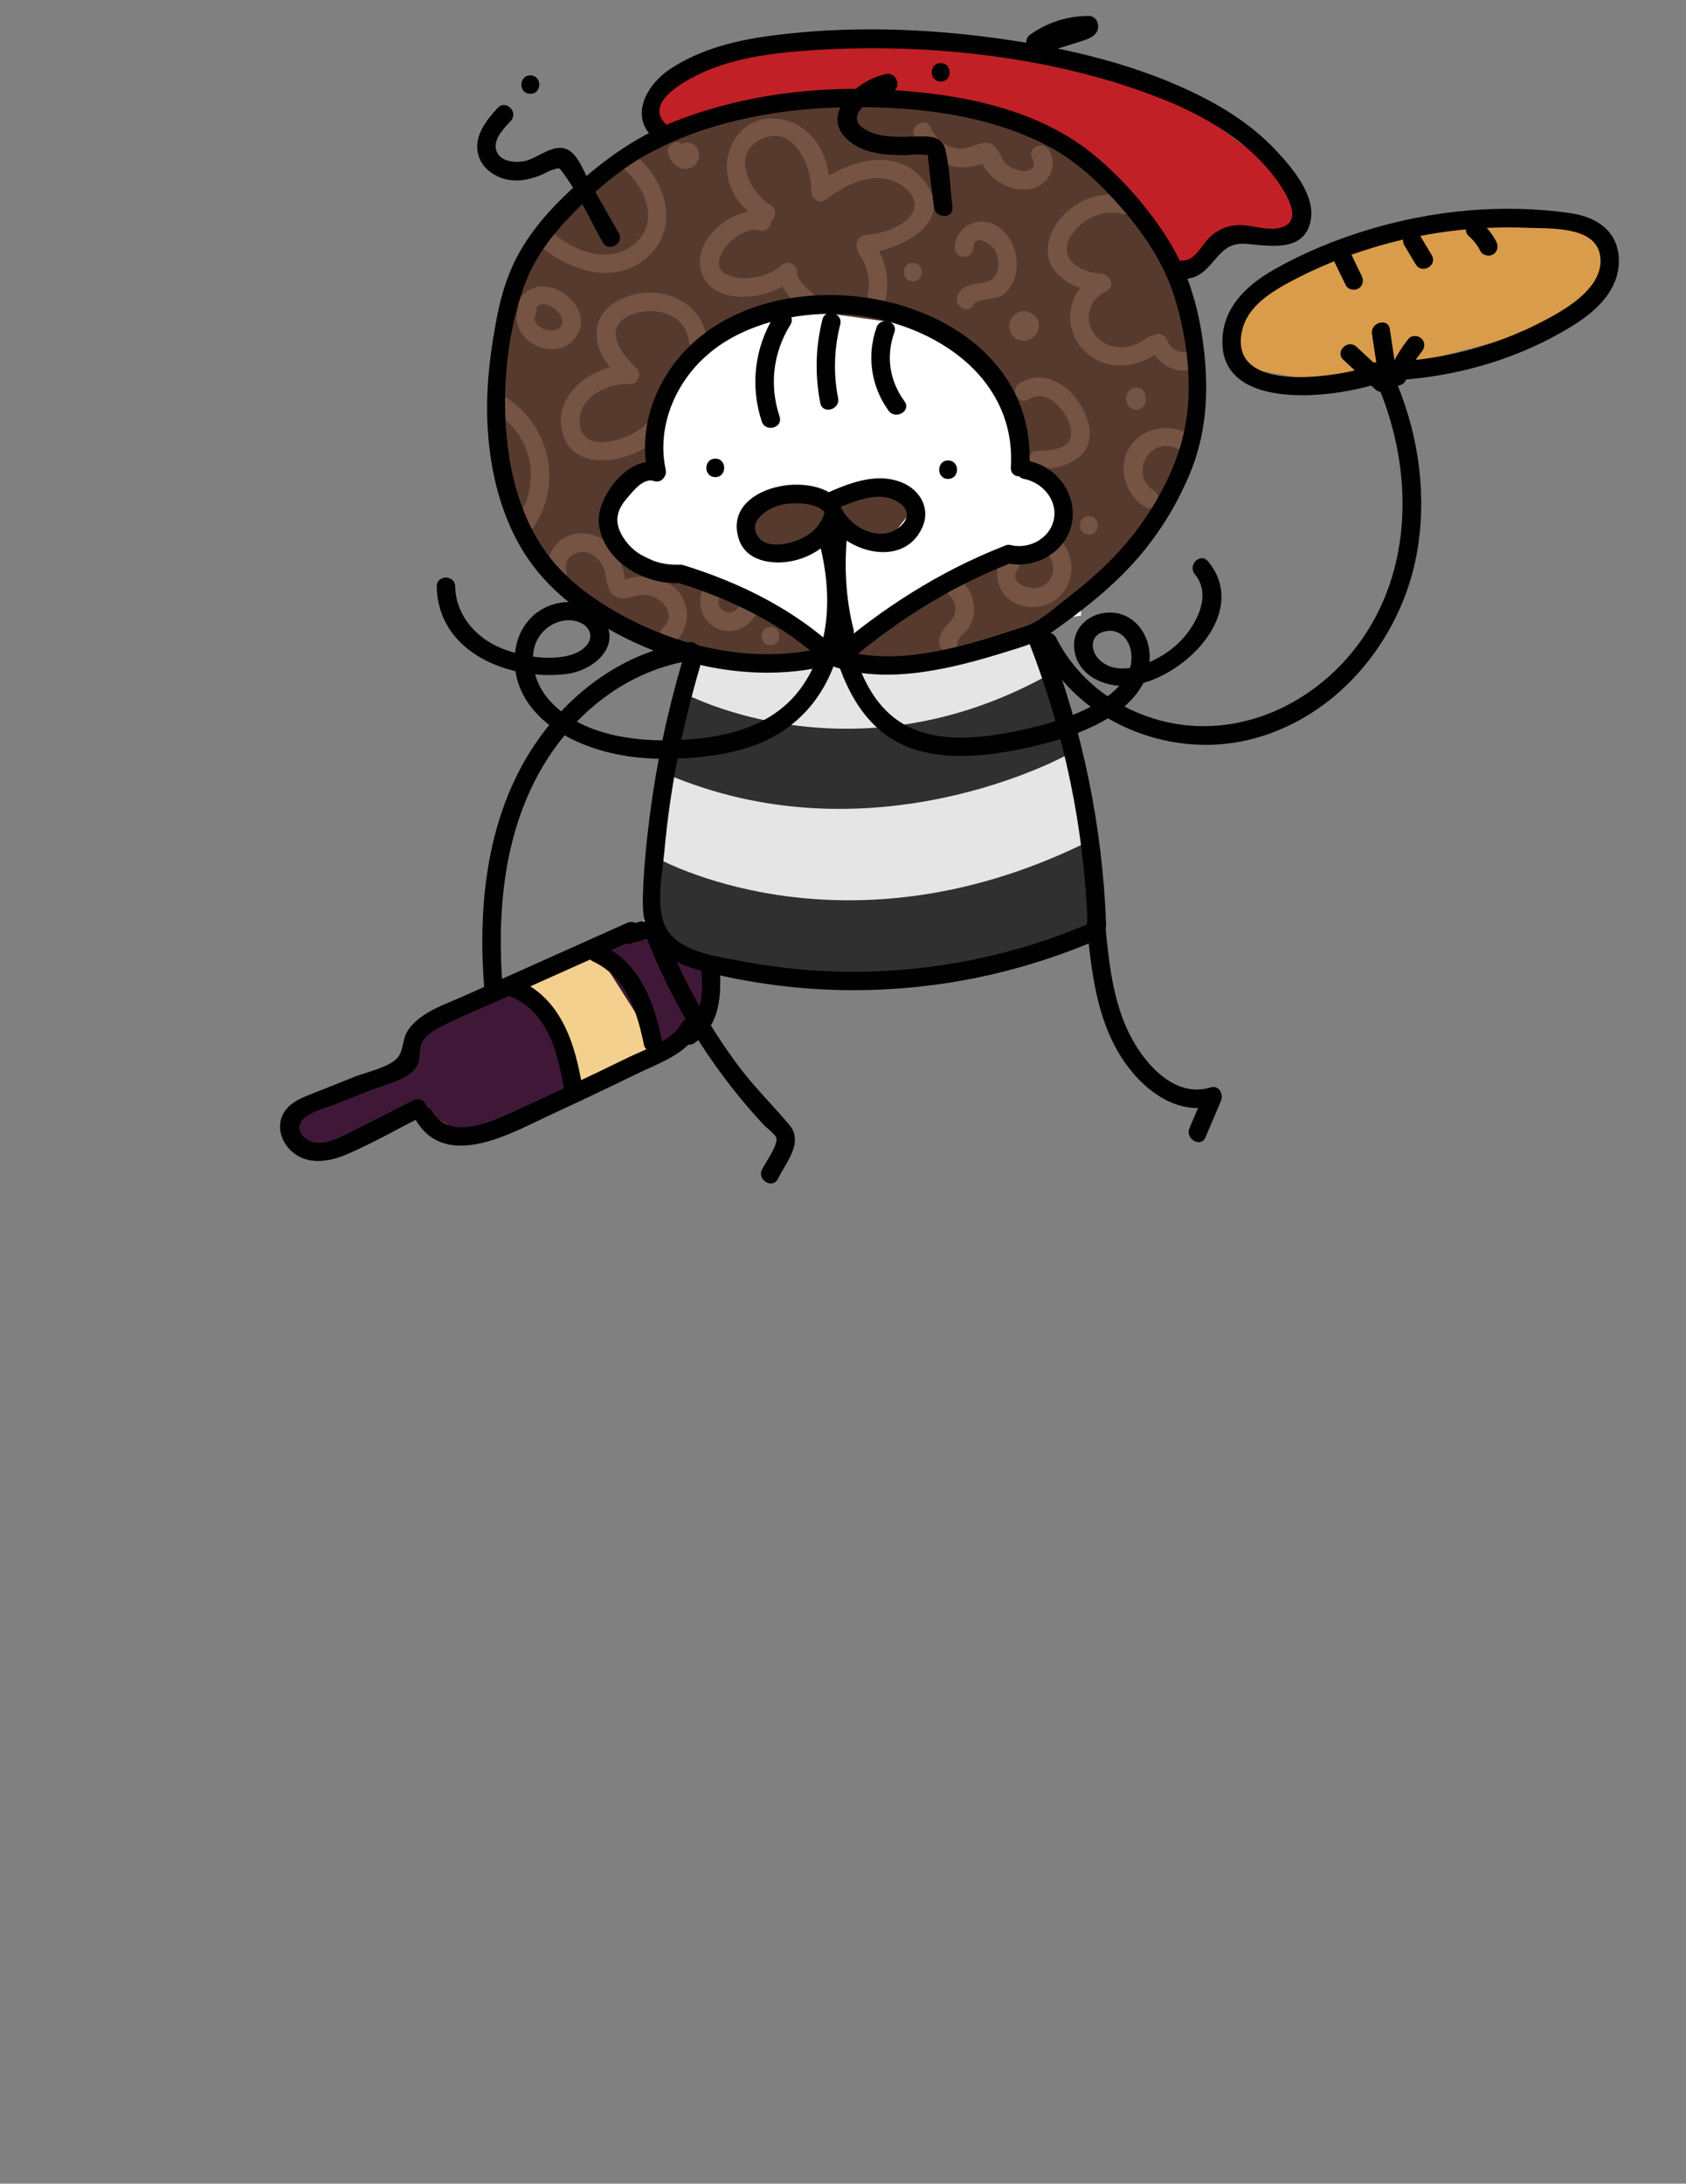 <?xml version="1.0" encoding="UTF-8"?>
<svg xmlns="http://www.w3.org/2000/svg" viewBox="0 0 548.01 709.46">
  <rect x="0" y="0" width="548.01" height="709.46" fill="#808080" stroke="none"/>
  <defs>
    <style>
      .cls-1 {
        fill: #755444;
      }

      .cls-1, .cls-2, .cls-3, .cls-4, .cls-5, .cls-6, .cls-7, .cls-8, .cls-9, .cls-10 {
        stroke-width: 0px;
      }

      .cls-2 {
        fill: #3f1837;
      }

      .cls-3 {
        fill: #f4d08f;
      }

      .cls-4 {
        fill: #e5e5e5;
      }

      .cls-5 {
        fill: #010101;
      }

      .cls-6 {
        fill: #303030;
      }

      .cls-7 {
        fill: #fff;
      }

      .cls-8 {
        fill: #563a2e;
      }

      .cls-9 {
        fill: #c12026;
      }

      .cls-10 {
        fill: #d99c4b;
      }
    </style>
  </defs>
  <g id="Layer_15" data-name="Layer 15">
    <polygon class="cls-7" points="351.36 200.02 274.54 211.17 267.35 213.55 186.48 200.02 186.48 84.4 351.36 84.4 351.36 200.02"/>
  </g>
  <g id="Layer_14" data-name="Layer 14">
    <polygon class="cls-8" points="221.34 186.5 260.36 205.28 267.35 213.55 224.58 215.91 186.48 197.99 166.86 169.1 159.73 115.4 176.67 74.52 211.63 46.05 275.22 27.86 331.69 40.28 366.78 60.11 389.14 107.62 385.49 148.85 367.14 179.81 336.76 205.28 286.46 215.93 272.44 213.88 313.16 186.5 345.23 176 346.95 162.97 333.66 152.71 327.06 130.15 310.86 107.62 248.43 98.96 217.51 126.18 213.48 153.4 200.88 160.64 200.12 176.32 221.34 186.5"/>
    <polygon class="cls-8" points="270.99 166.85 260.71 179.81 243.73 175.8 243.43 166.62 261.64 160.83 270.99 166.85"/>
    <polygon class="cls-8" points="298.27 163.49 287.99 176.45 271.01 172.44 270.71 163.26 288.93 157.47 298.27 163.49"/>
    <polygon class="cls-9" points="314.07 12.7 381.13 30.31 417.72 57.21 422.01 73.78 402.67 76.13 384.65 87.62 356.12 52.55 327.8 38.95 282.1 29.38 214.31 42.5 212.26 27.86 257.21 13.85 314.07 12.7"/>
    <polygon class="cls-4" points="356.54 300.54 317.28 315.97 248.43 316.54 208.61 302.37 224.58 215.91 263.28 215.93 279.36 215.93 337.37 207.91 352.6 262.23 356.54 300.54"/>
    <polygon class="cls-10" points="433.99 124.89 403.78 119.39 400.21 104.6 429.1 83.71 477.08 70.89 519.91 75.79 523.32 87.43 514.03 100.56 498.94 107.62 433.99 124.89"/>
    <polygon class="cls-2" points="153.27 369.63 135.83 360.07 101.65 374.16 94.39 363.81 133.12 344.42 137.89 333.62 198.51 303.8 213.67 302.66 230.88 313.87 227.69 333.06 206.37 345.85 153.27 369.63"/>
    <polygon class="cls-3" points="214.66 341.76 186.48 354.56 181.05 332.18 166.86 320.96 194.32 309.81 214.66 341.76"/>
    <path class="cls-6" d="M222.78,225.42s53.88,28.93,117-5.62,0,0,0,0l6.73,25.61s-63.55,35.12-131.05,5.55,0,0,0,0l7.01-19.4"/>
    <path class="cls-6" d="M213.02,278.48s59.71,34.19,138.95-4.21,0,0,0,0l3.49,25.08s-65.62,34.87-143.45,5.29c-77.83-29.58,0,0,0,0l2.65-23.82"/>
  </g>
  <g id="Layer_16" data-name="Layer 16">
    <path class="cls-1" d="M366.27,63.72c-9.85-2.54-21.26,3.12-24.83,12.85-4.18,11.39,6.89,17.88,16.7,18.37l-1.51-5.59c-8.97,4.05-11.54,15.52-5.46,23.17,6.65,8.38,18.04,7.77,25.86,1.51,3.01-2.41-1.26-6.63-4.24-4.24-5.06,4.05-12.55,4.4-16.84-.95-4.05-5.05-1.98-11.73,3.72-14.31,2.91-1.31,1.19-5.45-1.51-5.59-7.47-.38-15.22-5.31-9.39-13.24,3.66-4.99,9.84-7.77,15.93-6.2,3.74.97,5.34-4.82,1.6-5.79h0Z"/>
    <path class="cls-1" d="M367.86,126.34c-.55.38-.98.74-1.31,1.34-.15.26-.28.58-.36.87-.04.15-.06.38-.07.48-.02.13-.06.35-.06.51,0,.31.05.66.12.96s.21.6.35.87.36.55.57.77.49.42.75.6c.34.22.72.34,1.12.36.4.09.8.07,1.2-.05.7-.19,1.45-.73,1.79-1.38.37-.7.55-1.54.3-2.31l-.3-.72c-.27-.45-.63-.81-1.08-1.08l-.05-.03.61.47s-.08-.07-.11-.12l.47.61s-.06-.09-.08-.14l.3.72c-.03-.07-.05-.14-.06-.21l.11.8c0-.08,0-.15,0-.22l-.11.8c.01-.07.03-.14.06-.21l-.3.72c.02-.05.05-.09.08-.14l-.47.61s.07-.08.12-.12l-.61.47.05-.03c.65-.45,1.16-1.01,1.38-1.79.2-.72.11-1.67-.3-2.31s-1.03-1.2-1.79-1.38-1.65-.15-2.31.3h0Z"/>
    <path class="cls-1" d="M385.6,140.55c-6.59-3.14-15.01-1.24-18.75,5.36-3.71,6.55-.86,14.91,5.26,18.78,3.27,2.07,6.29-3.12,3.03-5.18-8.33-5.27-1.54-18.05,7.44-13.78,3.47,1.65,6.52-3.52,3.03-5.18h0Z"/>
    <path class="cls-1" d="M334.38,129.74c5.94-3.73,12.01,3.41,13.45,8.76,1.96,7.27-5.39,7.95-10.6,7.95-3.86,0-3.87,6,0,6,9.39,0,19.59-4.16,16.38-15.55-2.57-9.13-12.76-18.31-22.27-12.34-3.26,2.05-.25,7.24,3.03,5.18h0Z"/>
    <path class="cls-1" d="M308.32,193.1c2.46,2.18,3.08,5.69.94,8.35-1.94,2.41-3.88,3.86-3.99,7.18-.13,3.86,5.87,3.86,6,0,.05-1.54,2.73-3.3,3.53-4.57,1.01-1.6,1.6-3.46,1.73-5.35.26-3.75-1.15-7.36-3.97-9.85s-7.14,1.68-4.24,4.24h0Z"/>
    <path class="cls-1" d="M325.6,182c-2.55,3.53-1.63,8.3,1.11,11.45,3.02,3.49,7.97,4.54,12.33,3.34,9.78-2.69,12.35-15.27,4.92-21.96-2.86-2.58-7.12,1.65-4.24,4.24,3.73,3.36,3.57,9.61-1.45,11.65-3.39,1.38-10.74-1.2-7.49-5.7,2.27-3.13-2.94-6.13-5.18-3.03h0Z"/>
    <path class="cls-1" d="M353.93,173.68c3.86,0,3.87-6,0-6s-3.87,6,0,6h0Z"/>
    <path class="cls-1" d="M250.55,66.73c-6.71-4.1-13.29-16.66-3.18-21.48,10.76-5.14,16.53,9.07,16.37,17.14-.04,2.09,2.65,3.98,4.51,2.59,6.56-4.91,15.05-9.52,23.26-5.68,4.77,2.23,8.18,7.42,3.61,11.81-3.54,3.39-9.14,4.81-13.87,5.27-3.81.38-3.85,6.38,0,6,11.14-1.1,29.76-9.98,19.21-23.52-9.14-11.74-25.33-6.48-35.24.94l4.51,2.59c.15-7.52-1.94-15.42-8.14-20.21-4.78-3.69-11.76-5.06-17.26-2.12s-8.41,9.15-8.07,15.19c.41,7.23,5.32,13.03,11.26,16.66,3.3,2.02,6.32-3.17,3.03-5.18h0Z"/>
    <path class="cls-1" d="M248.54,69.04c-10.24-2.87-25.43,10.01-19.92,20.92,5.15,10.18,22.94,6.82,29.58.46,2.79-2.68-1.45-6.91-4.24-4.24-4.04,3.87-12.01,5.37-17.3,3.24-8.65-3.48,3.45-16.5,10.28-14.58,3.72,1.04,5.31-4.74,1.6-5.79h0Z"/>
    <path class="cls-1" d="M253.24,90.51c1.41,3.91,3.85,7.08,7.27,9.45,1.33.92,3.33.25,4.1-1.08.87-1.49.26-3.18-1.08-4.1-2.06-1.42-3.66-3.5-4.51-5.86-.55-1.52-2.04-2.55-3.69-2.1-1.47.4-2.65,2.16-2.1,3.69h0Z"/>
    <path class="cls-1" d="M279.39,82.8c2.53,3.74,3.59,8.02,2.71,12.48-.74,3.77,5.04,5.39,5.79,1.6,1.18-6.01.14-12.01-3.32-17.11-2.15-3.18-7.36-.18-5.18,3.03h0Z"/>
    <path class="cls-1" d="M316.36,80.56c-.03-4.82,5.6-1.61,6.82.4,1.42,2.35,1.82,5.64.62,8.15-2.31,4.81-9.96,1-12.54,6.81-1.56,3.5,3.61,6.55,5.18,3.03.79-1.77,7.25-1.65,9.15-2.87,1.59-1.03,2.78-2.58,3.6-4.27,2.01-4.18,1.6-9.31-.55-13.35s-6.02-6.99-10.63-6.39c-4.37.57-7.68,4.07-7.65,8.48.02,3.86,6.02,3.87,6,0h0Z"/>
    <path class="cls-1" d="M332.82,101.03c-1.66.13-3.07.89-3.94,2.35-.71,1.2-.93,2.75-.54,4.1.45,1.55,1.74,2.83,3.34,3.16s3.33-.22,4.52-1.41,1.76-2.88,1.38-4.51-1.61-2.83-3.16-3.27c-1.33-.38-2.86-.18-4.05.52-1.47.85-2.18,2.23-2.35,3.88s1.49,3.07,3,3c1.76-.08,2.83-1.32,3-3,0,.03-.13.78-.03.39,0,.03-.31.71-.12.37-.02.03-.48.59-.2.31-.54.55-.46.32-.21.2.32-.15-.67.27-.33.14.12-.05.47-.08-.06-.02-.78.09.68.09-.11,0-.61-.07.17.15-.37-.1-.27-.13-.31-.14-.12-.04l-.39-.32c.27.28-.18-.27-.2-.3.2.33-.1-.24-.12-.3-.02-.06-.05-.76-.06-.35,0-.07.14-.75.02-.35.02-.07.29-.67.11-.3-.21.43.37-.4.13-.18-.27.24.54-.37.24-.17-.1.07-.44.21.01.03.56-.22-.32-.02.32-.07.68-.06-.33-.09.35.01.59.09-.18-.17.32.08.16.04.29.12.4.23.2.17.25.2.14.1-.25-.24.42.63.19.22.02.04.26.71.17.33.02.06.04.78.06.38s-.06.33-.07.37c.03-.07.05-.2.07-.28.07-.38-.07.26-.14.32.07-.05.35-.52,0-.05s.25-.12-.25.24c-.52.38.3-.07-.31.17-.26.1-.31.12-.17.08.23-.06.09-.04-.45.05,1.56-.12,3.08-1.29,3-3-.07-1.52-1.32-3.13-3-3h0Z"/>
    <path class="cls-1" d="M296.71,91.4c3.86,0,3.87-6,0-6s-3.87,6,0,6h0Z"/>
    <path class="cls-1" d="M335.64,51.62c1.05,2.45.08,3.78-2.92,3.98-1.68-.14-3.23-.67-4.65-1.57-2.49-1.49-2.48-3.55-3.98-5.5-1.29-1.67-2.68-2.49-4.84-2.03-3.26.69-4.98,2.36-8.57,1.63-3.88-.79-6.71-3.27-8.3-6.82s-6.75-.47-5.18,3.03c2.38,5.31,7.38,8.88,13.1,9.79,2.54.4,5.19.28,7.65-.51.96-.3,2.11-.74,2.96-1.31-2.02-.92-2.51-.57-1.46,1.04.25.71.61,1.35,1.09,1.94,3.27,4.63,10.63,7.75,16.09,5.64,4.88-1.89,7.22-7.94,4.19-12.34-2.18-3.16-7.38-.16-5.18,3.03h0Z"/>
    <path class="cls-1" d="M373.64,112.3c1.81,4.92,6.45,8.35,11.79,8.09,3.84-.19,3.87-6.19,0-6-2.53.13-5.09-1.2-6.01-3.69-.56-1.52-2.03-2.55-3.69-2.1-1.46.4-2.66,2.16-2.1,3.69h0Z"/>
    <path class="cls-1" d="M201.97,54.36c7.89,5.78,13.12,18.73,3.33,25.61-8.32,5.85-18.74,1.5-25.65-4.35-2.93-2.48-7.2,1.74-4.24,4.24,9.81,8.3,25.28,13.33,35.75,3.01s4.25-26.08-6.16-33.69c-3.12-2.28-6.12,2.92-3.03,5.18h0Z"/>
    <path class="cls-1" d="M229.89,110.91c-1.43-13.17-15.09-18.85-26.72-14.32-5.07,1.97-9.12,5.71-9.27,11.46-.17,6.58,4.22,11.6,8.74,15.83l2.12-5.12c-11.48-.77-25.56,9.3-21.86,22.16,3.9,13.56,23.59,8.84,30.89,1.5,2.72-2.74-1.52-6.99-4.24-4.24-4.38,4.4-20.32,9.99-21.14-.61-.66-8.49,9.28-13.27,16.36-12.8,2.59.17,3.96-3.4,2.12-5.12-5.35-5-11.43-13.68-1.38-17.51,7.33-2.79,17.41-.21,18.39,8.78.41,3.8,6.42,3.84,6,0h0Z"/>
    <path class="cls-1" d="M168.89,99.15c-5.17,10.59,11.33,19.77,18.17,10.54,7.53-10.16-10.83-23.49-18.2-12.51-2.16,3.22,3.04,6.22,5.18,3.03,2.93-4.37,11.35,2.87,7.89,6.25-2.62,2.56-9.75-.42-7.86-4.29,1.69-3.46-3.49-6.5-5.18-3.03h0Z"/>
    <path class="cls-1" d="M217.15,50.02c.64,1.63,1.49,3.16,3.01,4.12,1.71,1.09,3.96,1.05,5.49-.32,1.02-.91,1.58-2.29,1.56-3.66-.01-1.01-.41-1.95-1.08-2.7-.72-.8-1.7-1.07-2.72-1.17-1.57-.15-3.07,1.49-3,3,.08,1.76,1.32,2.84,3,3-.97-.09-1.85-.61-2.13-1.6.1.37-.06-.49-.06-.47.04.44.19-.69.07-.39-.02.06-.09.24-.09.29,0-.01.31-.74.14-.39-.2.4.44-.5.2-.28-.11.1-.05.06.17-.12.2-.19.44-.31.71-.37-.38.1.44-.05.44-.05.77-.01.4.13.17,0-.32-.17.69.36.15.03.13.08.44.41.18.12-.04-.04-.45-.51-.14-.13s-.06-.13-.09-.18c-.07-.11-.12-.23-.19-.35-.34-.59.23.62,0,0-.57-1.46-2.04-2.63-3.69-2.1-1.41.46-2.71,2.13-2.1,3.69h0Z"/>
    <path class="cls-1" d="M162.12,134.71c11.12,7.7,13.56,22.14,6.28,33.37-2.11,3.25,3.08,6.26,5.18,3.03,9.15-14.11,5.27-32.09-8.43-41.57-3.18-2.2-6.19,3-3.03,5.18h0Z"/>
    <path class="cls-1" d="M184.07,185.43c-.85-3.74,2.37-6.51,5.94-6.04,2.98.38,5,2.51,6.19,5.14,1.34,2.97.43,7.23,3.63,9.16,3,1.81,6.52-.56,9.74-.42,5.21.24,10.74,6.1,5.96,10.66-2.8,2.67,1.45,6.91,4.24,4.24,4.46-4.25,4.59-11.43.6-16.11-2.25-2.64-5.57-4.14-8.95-4.61-1.85-.26-3.72-.22-5.56.08-.42.07-2.56.83-2.84.67.05.03-.06-1.78-.1-1.92-2-6.99-6.26-13.44-14.51-12.98-7.13.4-11.67,6.92-10.12,13.72.86,3.76,6.64,2.17,5.79-1.6h0Z"/>
    <path class="cls-1" d="M227.86,192.91c-1.09,4.63,1.1,9.66,5.65,11.48s9.68-.32,11.99-4.46c1.88-3.38-3.3-6.4-5.18-3.03-2.08,3.72-7.68,1.93-6.67-2.4.88-3.76-4.9-5.36-5.79-1.6h0Z"/>
    <path class="cls-1" d="M250.43,209.68c3.86,0,3.87-6,0-6s-3.87,6,0,6h0Z"/>
  </g>
  <g id="Layer_13" data-name="Layer 13">
    <path class="cls-5" d="M214.28,150.5c-9.64-3.21-20.78,11.15-19.62,19.88,1.58,11.88,14.32,19.26,25.42,19.08,3.86-.06,3.87-6.06,0-6-7.28.12-14.74-3.37-18.2-10.05-2.31-4.46-1.18-7.98,1.98-11.63,2.06-2.37,5.31-6.67,8.82-5.5s5.25-4.57,1.6-5.79h0Z"/>
    <path class="cls-5" d="M216.38,152.6c-2.99-13.8,3.01-28.15,13.48-37.28s25.74-13.32,39.94-13.36c28.41-.07,60.75,17.71,58.77,49.94-.24,3.86,5.76,3.84,6,0,3.47-56.63-83.3-74.18-114.62-34.83-8.36,10.5-12.23,23.89-9.36,37.12.82,3.77,6.6,2.18,5.79-1.6h0Z"/>
    <path class="cls-5" d="M332.86,155.6c6.15,1.19,11.27,7.24,9.54,13.74-1.56,5.86-8.11,9.14-13.8,7.77-3.75-.9-5.35,4.88-1.6,5.79,8.83,2.13,18.75-2.89,21.18-11.96,2.53-9.47-4.34-19.32-13.73-21.13-3.77-.73-5.39,5.05-1.6,5.79h0Z"/>
    <path class="cls-5" d="M220.54,189.39c17.38,5.38,34.4,13.68,47.71,26.28,2.8,2.65,7.05-1.58,4.24-4.24-14.07-13.32-31.98-22.14-50.36-27.82-3.7-1.14-5.28,4.65-1.6,5.79h0Z"/>
    <path class="cls-5" d="M274.56,216c15.75-13.53,33.49-24.95,52.85-32.59,3.55-1.4,2-7.21-1.6-5.79-20.38,8.04-38.91,19.88-55.49,34.13-2.93,2.52,1.33,6.75,4.24,4.24h0Z"/>
    <path class="cls-5" d="M272.49,162.31c-9.26-10.04-38.22-3.91-32.24,13.13,2.44,6.95,10.85,8.12,17.13,6.85,7.69-1.55,14.66-6.81,16.51-14.65l-5.48.72c5.46,10.86,25.07,16.7,31.32,3.11,2.87-6.24-.63-12.3-6.64-14.74-7.64-3.1-15.88-.22-23.01,2.87-3.53,1.53-.48,6.7,3.03,5.18,4.04-1.75,8.5-3.44,12.97-3.39,5.28.06,12.45,4.62,6.33,9.81s-15.62.47-18.81-5.87c-1.15-2.3-4.91-1.73-5.48.72-1.1,4.67-4.5,7.77-8.9,9.49-3.41,1.33-9.81,2.58-12.54-.81-4.56-5.66,4.03-10.43,8.45-10.96,4.17-.5,10.1-.5,13.14,2.79,2.62,2.85,6.86-1.41,4.24-4.24h0Z"/>
    <path class="cls-5" d="M266.44,176.8c3.87,15.26,3.77,31.95-5.2,45.45-9.23,13.89-25.4,17.56-41.14,18.22-14.48.6-32.41-1.88-42.25-13.79-4.99-6.04-7.06-16.49-.51-22.26,2.24-1.97,5.51-3.19,8.5-2.87,1.69.18,3.83.96,4.95,2.31,2.63,3.2.09,6.45-2.88,7.97-7.17,3.67-19.54,1.41-26.47-1.9-7.62-3.64-13.34-10.75-13.48-19.38-.06-3.86-6.06-3.87-6,0,.35,21.52,23.72,30.76,42.28,28.41,7.95-1.01,17.46-8.08,12.5-17.02-4-7.21-13.83-7.83-20.4-4.1-7.98,4.54-10.55,14.17-8.3,22.7,2.56,9.72,10.86,16.56,19.71,20.5,10.13,4.51,21.33,5.88,32.34,5.43s23.15-2.11,32.86-8.01c21.62-13.15,24.99-40.68,19.26-63.25-.95-3.74-6.74-2.16-5.79,1.6h0Z"/>
    <path class="cls-5" d="M269.51,204.94c4.18,18.5,12.27,36.11,32.81,39.8,9.1,1.63,18.4.75,27.42-.98,10.37-1.99,21.04-4.86,30.21-10.27,7.27-4.29,13.68-11.02,13.74-19.94.05-7.34-4.81-14.26-12.55-14.53-6.76-.23-12.75,4.77-11.97,11.82.95,8.63,9.82,12.57,17.61,11.94,16.96-1.37,40.01-23.47,25.84-40.43-2.48-2.97-6.7,1.3-4.24,4.24,6.09,7.29-.36,17.97-6.2,23.14s-18.18,11.06-24.83,4.64c-3.01-2.91-3.14-7.8,1.33-9.12s7.83,1.65,8.78,5.71c2.08,8.85-6.3,15.23-13.12,18.75-8.13,4.2-17.23,6.53-26.18,8.24-7.89,1.51-16.25,2.39-24.23.98-18.55-3.28-24.88-19.08-28.61-35.61-.85-3.76-6.64-2.17-5.79,1.6h0Z"/>
    <path class="cls-5" d="M308.17,155.6c3.86,0,3.87-6,0-6s-3.87,6,0,6h0Z"/>
    <path class="cls-5" d="M232.49,155.01c3.86,0,3.87-6,0-6s-3.87,6,0,6h0Z"/>
    <path class="cls-5" d="M251.72,102.48c-6.45,10.36-7.96,22.86-4.12,34.45,1.21,3.65,7.01,2.08,5.79-1.6-3.37-10.16-2.14-20.73,3.52-29.83,2.05-3.29-3.14-6.3-5.18-3.03h0Z"/>
    <path class="cls-5" d="M267.32,103.8c-2.27,9.01-2.47,18.03-.7,27.14.74,3.79,6.52,2.18,5.79-1.6-1.57-8.04-1.3-16.01.7-23.95.94-3.75-4.84-5.34-5.79-1.6h0Z"/>
    <path class="cls-5" d="M284.91,106.37c-3.24,9.16-1.81,19.19,3.91,27.06,2.25,3.09,7.46.1,5.18-3.03-4.89-6.71-6.08-14.59-3.31-22.43,1.29-3.65-4.51-5.22-5.79-1.6h0Z"/>
    <path class="cls-5" d="M269.4,173.36c-1.12,10.76-.45,22.23,2.24,32.72.96,3.74,6.75,2.15,5.79-1.6-2.56-9.99-3.1-20.88-2.03-31.12.4-3.84-5.6-3.81-6,0h0Z"/>
    <path class="cls-5" d="M266.56,210.66c-21.84,5.02-45.63-.37-64.98-11.1-9.53-5.29-18.69-12.08-24.87-21.18s-9.64-19.65-11.28-30.43c-2.7-17.74-1.17-38.35,5.06-55.37,2.84-7.76,7.65-14.59,13.25-20.62,7.71-8.31,16.77-16.4,26.72-21.89,18.16-10.02,40.4-14.45,60.98-15.13,23-.76,48.48,1.63,69.17,12.49,9.3,4.88,17.04,12.24,23.89,20.11,7.52,8.64,13.93,18.21,17.34,29.23,3.86,12.5,5.76,27.21,3.66,40.21-1.88,11.66-7.31,22.8-13.99,32.46-6.69,9.68-15.39,17.78-24.69,24.92-3.51,2.69-7.44,6.29-11.38,8.24-1.96.96-4.27,1.54-6.33,2.22-17,5.61-38.18,11.82-55.87,6.18-3.69-1.18-5.27,4.61-1.6,5.79,17.73,5.66,38.6.22,55.79-5.13,4.78-1.49,9.45-2.77,13.55-5.64,9.82-6.88,19.43-14.27,27.5-23.19,7.62-8.43,13.71-18.1,18.12-28.58,5.34-12.68,6.28-25.7,4.87-39.27-1.36-13.07-4.72-25.85-11.75-37.06-6.29-10.03-14.34-19.3-23.37-26.94-18.44-15.59-43.75-20.41-67.25-21.79-23.43-1.38-47.44,1.56-69.4,10.09-11.52,4.47-21.09,10.95-30.39,19.04-7.72,6.72-15.05,14.25-20.19,23.17-3.75,6.5-6.03,13.6-7.48,20.94-2.13,10.83-3.57,21.87-3.28,32.91.35,13.28,2.9,26.66,8.83,38.62s14.52,20.08,25.05,26.99c21.81,14.3,50.22,21.43,75.93,15.52,3.76-.86,2.17-6.65-1.6-5.79h0Z"/>
    <path class="cls-5" d="M216.44,40.38c-8.37-8.07,10.47-16.46,15.76-18.4,9.01-3.3,18.6-4.66,28.12-5.4,19.54-1.52,39.3-1.15,58.76,1.2,19.15,2.32,38.36,6.59,56.4,13.48,15.68,5.98,31.47,14.93,40.9,29.28,2.66,4.04,6.83,11.78-.39,13.5-4.49,1.07-9.35-1.14-13.91-.88-3.44.2-6.43,1.57-8.9,3.95s-4.77,7.54-8.54,7.52-3.87,5.97,0,6c3.55.02,6.15-1.66,8.48-4.24,3.77-4.17,5.71-7.72,12.19-7.15,7.41.65,18.38,2.75,20.63-7.2,1.92-8.51-6.06-17.71-11.42-23.39-6.79-7.2-15.19-12.82-23.98-17.27-20.39-10.32-43.52-15.77-66.03-18.88-23.96-3.32-48.85-4.1-72.89-1.04-11.74,1.49-23.84,4.34-33.83,10.98-7.24,4.81-13.31,14.79-5.62,22.19,2.78,2.68,7.03-1.56,4.24-4.24h0Z"/>
    <path class="cls-5" d="M337.9,16.4c4.79-3.39,10.07-5.19,15.95-5.24l-2.89-2.2.17.62.77-2.92c-1.33,1.69-5.88,2.15-7.88,2.77-2.63.82-5.27,1.64-7.9,2.46-3.67,1.15-2.11,6.94,1.6,5.79,4.61-1.44,9.22-2.87,13.83-4.31,2.95-.92,6.22-2.33,5.2-6.01-.35-1.26-1.57-2.21-2.89-2.2-6.86.06-13.38,2.09-18.98,6.06-3.12,2.22-.13,7.42,3.03,5.18h0Z"/>
    <path class="cls-5" d="M161.78,35.05c-3.78,4.06-7.93,9.32-6.31,15.26,1.31,4.79,6.06,7.75,10.78,8.25,3.23.34,6.38-.43,9.38-1.6,1.31-.51,2.61-1.43,3.95-1.79,2.44-.65,1.93-1.04,3.71,1.38,4.91,6.7,8.52,14.97,12.63,22.19,1.91,3.36,7.1.34,5.18-3.03-3.24-5.69-6.48-11.38-9.72-17.07-1.79-3.15-3.67-8.94-7.48-10.29-4.34-1.55-9.17,3.03-13.2,3.93-3.17.71-8.35.35-9.44-3.57-.98-3.54,2.62-7.12,4.76-9.43,2.63-2.82-1.6-7.08-4.24-4.24h0Z"/>
    <path class="cls-5" d="M172.38,30.49c3.86,0,3.87-6,0-6s-3.87,6,0,6h0Z"/>
    <path class="cls-5" d="M287.95,24.07c-9.48,1.87-22.77,13.72-11.33,22.24,5,3.73,11.7,4.14,17.7,4.1,1.66-.01,4.15-.56,5.73-.09h1.62c-.08,1.06,0,2.1.22,3.13.43,4.63,1.13,9.25,1.7,13.86.46,3.78,6.47,3.83,6,0-.74-6.07-.86-12.68-2.29-18.61-1.09-4.5-4.94-4.41-8.87-4.36-5.38.07-11.26.63-16.26-1.76-9.47-4.52,1.84-11.64,7.39-12.73,3.78-.75,2.18-6.53-1.6-5.79h0Z"/>
    <path class="cls-5" d="M305.76,26.51c3.86,0,3.87-6,0-6s-3.87,6,0,6h0Z"/>
    <path class="cls-5" d="M221.69,215.12c-4.88,16.57-8.42,33.48-10.58,50.62-1.09,8.62-1.95,17.35-2.16,26.04-.16,6.43.93,12.7,5.91,17.21,4.63,4.2,10.96,5.96,16.89,7.38,7.75,1.85,15.63,3.18,23.55,4.09,16.17,1.84,32.55,1.62,48.69-.53,18.54-2.47,36.49-7.55,53.65-14.98,3.53-1.53.48-6.7-3.03-5.18-35.17,15.24-74.88,19.8-112.57,12.67-7.56-1.43-18.37-2.6-23.9-8.61-5.85-6.37-2.92-19.12-2.23-26.83,1.82-20.44,5.78-40.61,11.58-60.29,1.09-3.71-4.7-5.3-5.79-1.6h0Z"/>
    <path class="cls-5" d="M334.47,208.71c11.45,29.36,17.92,60.33,19.06,91.83.14,3.85,6.14,3.87,6,0-1.16-32.01-7.64-63.58-19.28-93.43-1.39-3.56-7.19-2.01-5.79,1.6h0Z"/>
    <path class="cls-5" d="M223.94,208.67c-22.29,3.11-41.22,18.09-52.58,37.1-13.45,22.49-16.02,49.76-13.96,75.38.31,3.82,6.31,3.86,6,0-1.93-24.14.14-49.63,12.39-71.06,10.54-18.44,28.42-32.66,49.76-35.64,3.81-.53,2.19-6.31-1.6-5.79h0Z"/>
    <path class="cls-5" d="M338.12,210.22c12.13,24.14,41.32,36.25,67.28,30.26,28.61-6.6,49.88-32.12,55.07-60.42,3.41-18.63.8-37.85-6.35-55.3-1.44-3.52-7.25-1.98-5.79,1.6,11.01,26.87,10.98,59.02-6.87,83.02-15.31,20.59-41.53,31.9-66.63,24.04-13.57-4.25-25.12-13.47-31.53-26.22-1.73-3.45-6.91-.42-5.18,3.03h0Z"/>
    <path class="cls-5" d="M451.23,122.24l-10.34-9.58c-2.83-2.62-7.08,1.61-4.24,4.24l10.34,9.58c2.83,2.62,7.08-1.61,4.24-4.24h0Z"/>
    <path class="cls-5" d="M454.06,122.29c-.77-5.12-1.55-10.25-2.32-15.37-.58-3.81-6.36-2.19-5.79,1.6.77,5.12,1.55,10.25,2.32,15.37.58,3.81,6.36,2.19,5.79-1.6h0Z"/>
    <path class="cls-5" d="M457.04,123.24c1.17-3.23,2.88-6.29,5.05-8.96,1.03-1.27,1.22-3,0-4.24-1.04-1.07-3.22-1.26-4.24,0-2.86,3.53-5.04,7.34-6.59,11.61-1.32,3.64,4.48,5.2,5.79,1.6h0Z"/>
    <path class="cls-5" d="M353.25,300.58c1.47,14.71,3.09,30.09,11.2,42.87,6.39,10.07,17.98,19.57,30.61,15.63l-3.39-4.41c-1.68,3.94-3.36,7.88-5.04,11.82-1.5,3.51,3.67,6.57,5.18,3.03,1.68-3.94,3.36-7.88,5.04-11.82.94-2.21-.63-5.27-3.39-4.41-11.7,3.65-21.55-7.83-26.24-17.12-5.55-10.99-6.77-23.53-7.97-35.59-.38-3.81-6.38-3.85-6,0h0Z"/>
    <path class="cls-5" d="M210.13,304.59c5.52,14.01,12.49,27.37,21.09,39.73,4.04,5.8,8.39,11.4,13.04,16.73,1.31,1.5,2.64,2.98,3.99,4.43.82.88,3.96,3.21,4.13,4.3.39,2.52-3.48,7.73-4.69,10.16-1.71,3.45,3.46,6.49,5.18,3.03,2.7-5.43,8.39-11.86,3.75-17.43-5.3-6.36-11.22-12.07-16.23-18.73-10.09-13.42-18.32-28.2-24.48-43.83-1.4-3.55-7.2-2-5.79,1.6h0Z"/>
    <path class="cls-5" d="M203.86,299.82c-17.76,7.95-35.51,15.9-53.27,23.85-6.09,2.73-13.88,5.14-17.89,10.92-1.89,2.73-1.44,6.1-3.15,8.62-2.32,3.43-10.35,5.05-14.21,6.59-4.24,1.69-8.49,3.38-12.73,5.08-3.08,1.24-6.45,2.34-8.86,4.73-4.25,4.22-3.23,10.51.97,14.37,5.04,4.64,12.08,3.58,17.88,1.1,8.45-3.61,16.56-8.26,24.75-12.42,3.44-1.75.41-6.93-3.03-5.18-6.76,3.43-13.5,6.92-20.29,10.31-3.28,1.64-6.98,3.65-10.77,3.5-4.81-.2-8.48-5.17-3.79-8.51,2.88-2.05,6.92-2.98,10.19-4.29,3.64-1.45,7.27-2.9,10.91-4.35,4.49-1.79,12.79-3.34,15.14-8.21,1.12-2.33.31-4.98,1.49-7.28,1.33-2.59,4.42-4.21,6.9-5.48,6.54-3.35,13.46-6.09,20.16-9.09,14.21-6.36,28.41-12.72,42.62-19.08,3.52-1.58.47-6.75-3.03-5.18h0Z"/>
    <path class="cls-5" d="M135.3,364.15c10,16.32,31.3,3.75,43.72-1.99,9.28-4.28,18.52-8.67,27.7-13.15,7.01-3.42,16.01-6.33,20.07-13.51,1.9-3.37-3.28-6.39-5.18-3.03-3.22,5.69-11.49,8.21-17.06,10.93-7.17,3.51-14.38,6.96-21.61,10.34s-14,6.67-21.14,9.65-16.62,5.39-21.32-2.28c-2.01-3.29-7.21-.28-5.18,3.03h0Z"/>
    <path class="cls-5" d="M204.92,306.57l4.49-1.31c1.51-.44,2.6-2.13,2.1-3.69s-2.08-2.56-3.69-2.1l-4.49,1.31c-1.51.44-2.6,2.13-2.1,3.69s2.08,2.56,3.69,2.1h0Z"/>
    <path class="cls-5" d="M227.88,313.87c.5,6.82,1.22,15.42-5.2,19.83-3.16,2.17-.17,7.37,3.03,5.18,8.45-5.8,8.86-15.64,8.17-25.01-.28-3.83-6.28-3.86-6,0h0Z"/>
    <path class="cls-5" d="M166.06,323.85c12.52,5.03,15.59,19.63,17.52,31.5.62,3.8,6.4,2.19,5.79-1.6-2.35-14.49-6.88-29.73-21.71-35.69-3.58-1.44-5.14,4.36-1.6,5.79h0Z"/>
    <path class="cls-5" d="M192.81,312.4c10.7,4.98,14.27,16.23,16.48,26.99.78,3.78,6.56,2.18,5.79-1.6-2.51-12.21-7.18-24.97-19.24-30.57-3.48-1.62-6.53,3.55-3.03,5.18h0Z"/>
    <path class="cls-5" d="M446.84,118.6c-10.47,3.63-47.63,10.28-43.17-10.97,1.71-8.13,9.59-12.86,16.38-16.45,8.07-4.26,16.54-7.73,25.25-10.43,16.56-5.14,33.92-7.45,51.24-6.74,7.04.29,21.34-.57,23.4,8.29s-7.12,15.67-13.95,19.62c-17.88,10.36-38.26,15.66-58.89,15.82-3.86.03-3.87,6.03,0,6,22.38-.18,44.97-6.1,64.08-17.92,7.73-4.78,15.31-11.77,15-21.62-.29-9.31-7.43-13.77-15.87-14.97-21.87-3.12-44.68-.94-65.78,5.47-10.43,3.17-20.73,7.37-30.22,12.76-8.01,4.54-15.57,11.04-16.8,20.69-3.32,26.17,36.19,21.33,50.91,16.23,3.63-1.26,2.07-7.05-1.6-5.79h0Z"/>
    <path class="cls-5" d="M433.81,85.23c1.21,2.48,2.41,4.96,3.62,7.44.71,1.46,2.78,1.85,4.1,1.08,1.49-.87,1.79-2.64,1.08-4.1l-3.62-7.44c-.71-1.46-2.78-1.85-4.1-1.08-1.49.87-1.79,2.64-1.08,4.1h0Z"/>
    <path class="cls-5" d="M456.48,79.75l3.7,6.17c1.98,3.31,7.17.29,5.18-3.03-1.23-2.06-2.47-4.11-3.7-6.17-1.98-3.31-7.17-.29-5.18,3.03h0Z"/>
    <path class="cls-5" d="M477.34,76.64c1.66,1.45,2.85,2.98,3.85,4.94.73,1.44,2.77,1.86,4.1,1.08,1.47-.86,1.81-2.65,1.08-4.1-1.18-2.33-2.82-4.44-4.79-6.16-1.22-1.07-3.04-1.2-4.24,0-1.09,1.09-1.23,3.17,0,4.24h0Z"/>
  </g>
</svg>